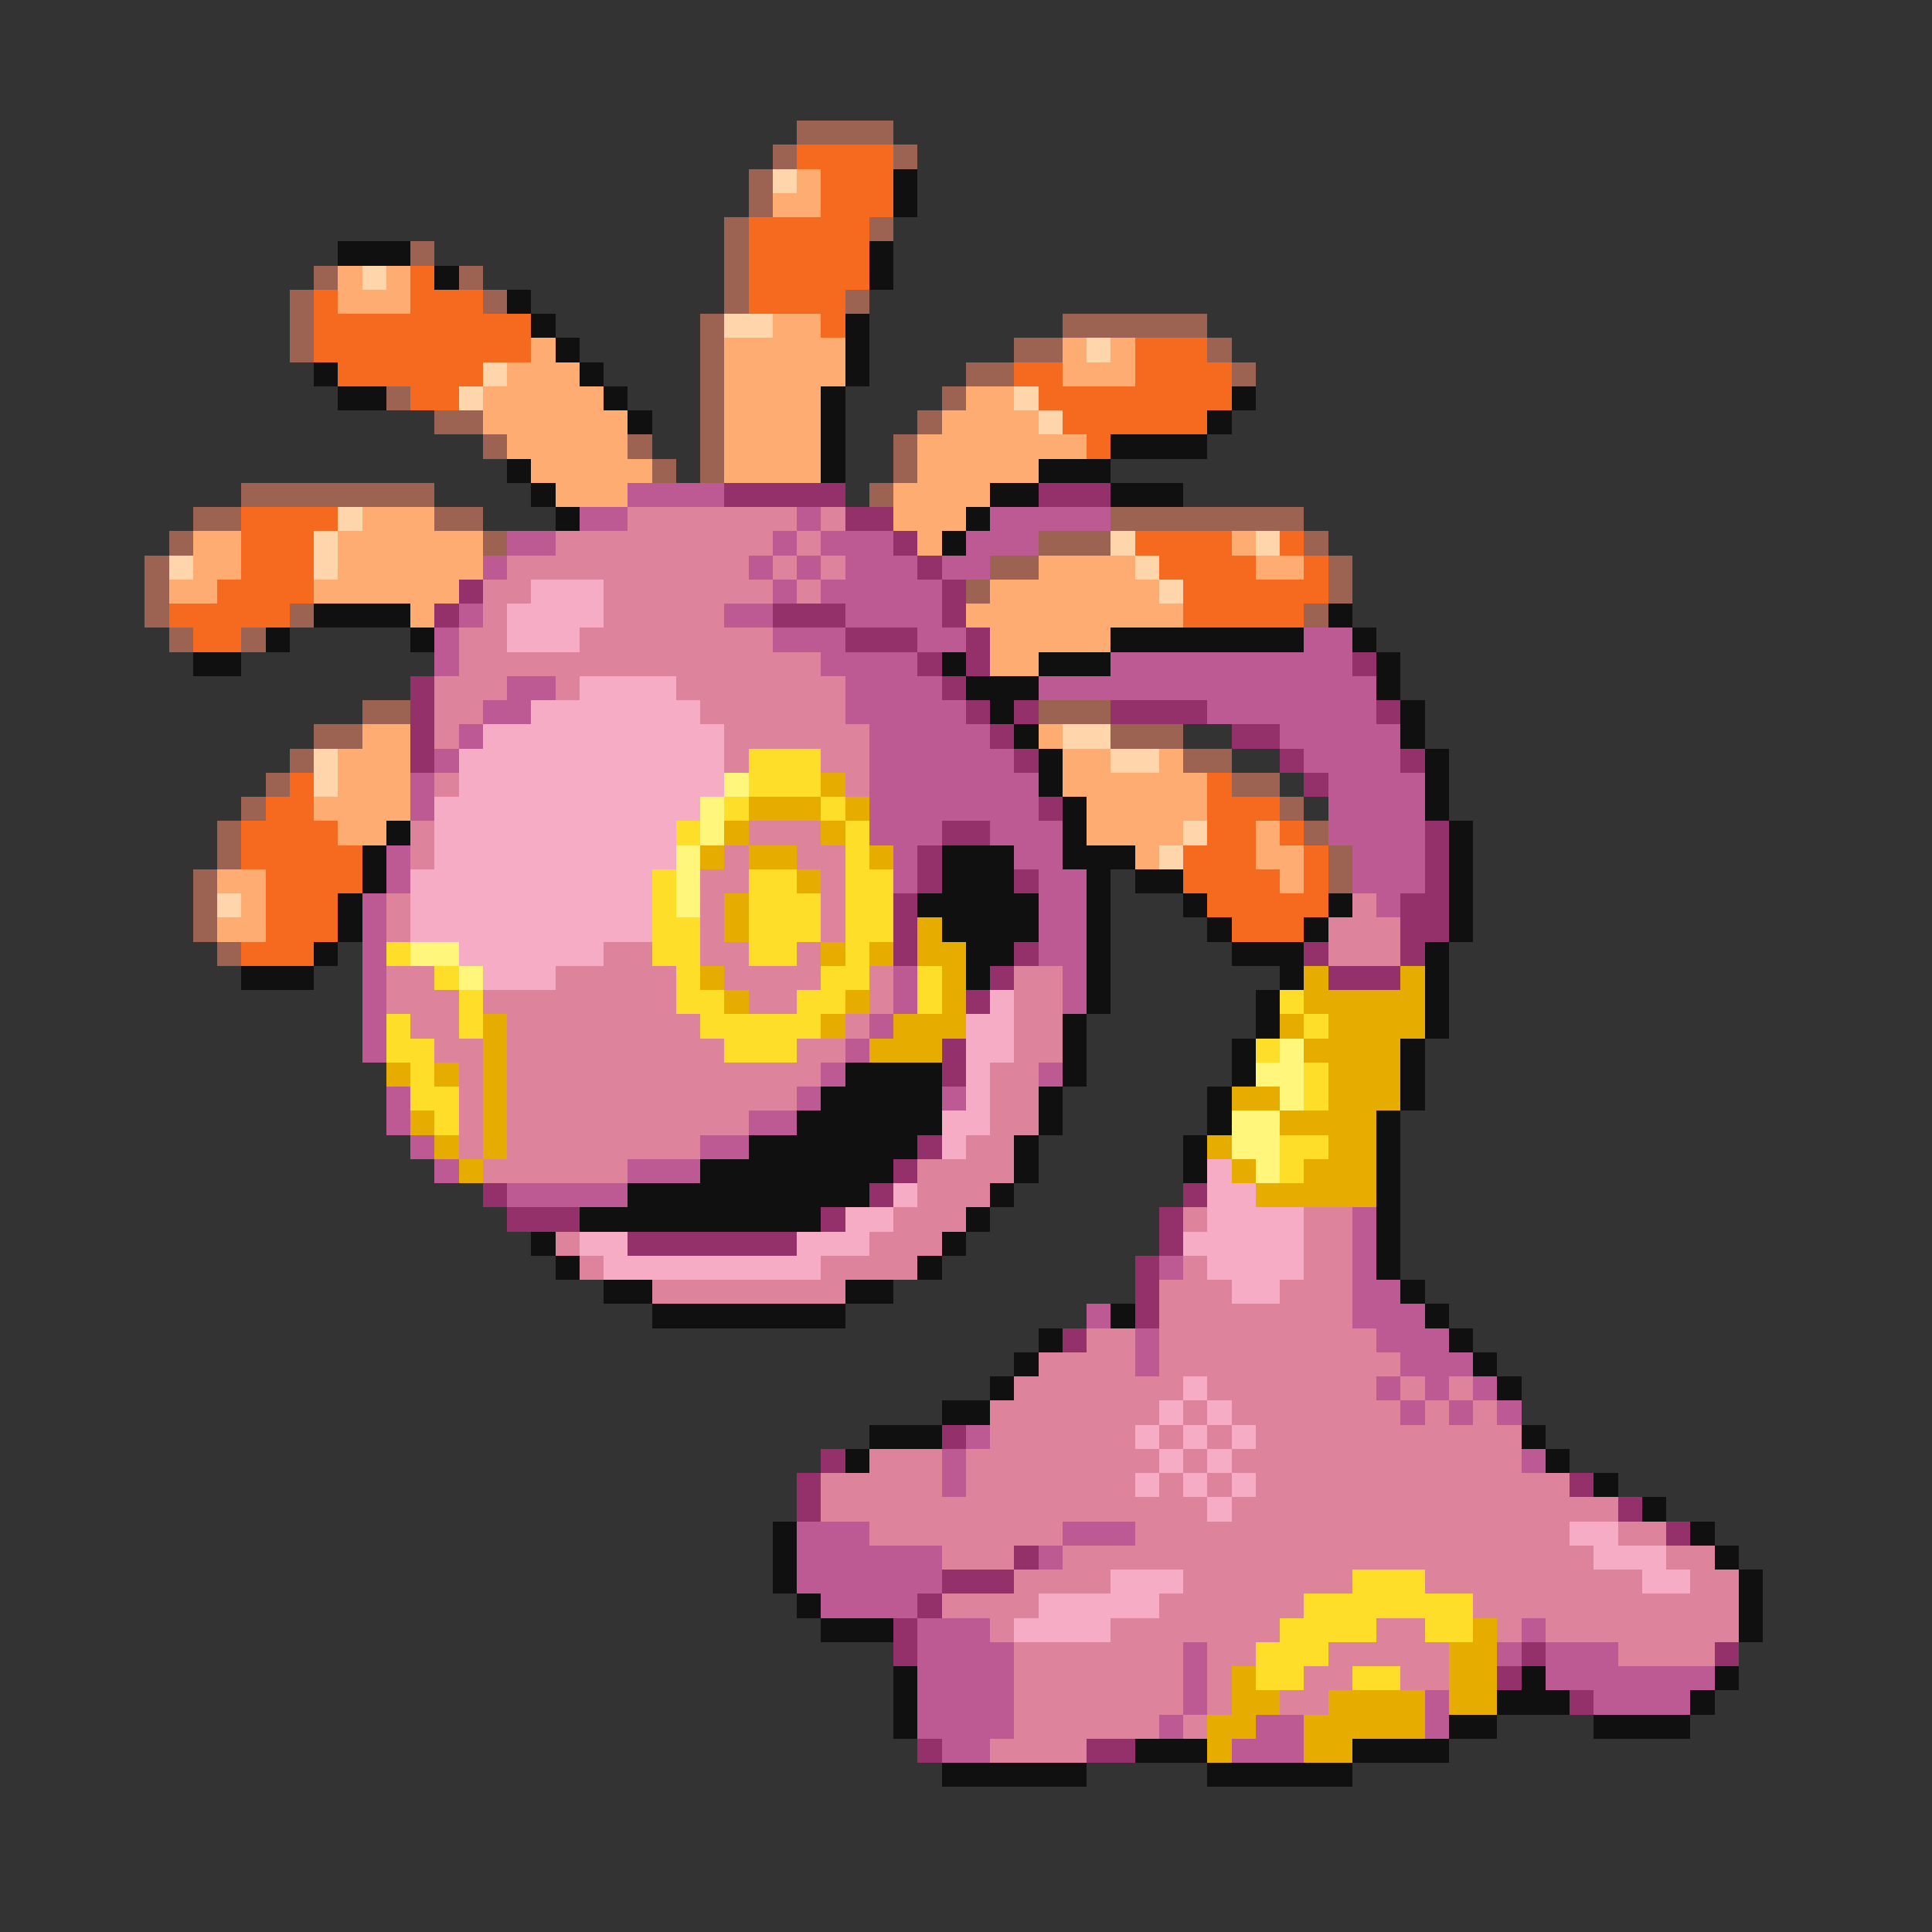 <svg xmlns="http://www.w3.org/2000/svg" viewBox="0 -0.5 80 80" shape-rendering="crispEdges">
<rect x="0" y="-0.5" width="80" height="80" fill="#333333" stroke="none"/>
<path stroke="#9c6252" d="M33 5h4M32 6h1M37 6h1M31 7h1M31 8h1M30 9h1M36 9h1M17 10h1M30 10h1M13 11h1M19 11h1M30 11h1M12 12h1M20 12h1M30 12h1M35 12h1M12 13h1M29 13h1M44 13h6M12 14h1M29 14h1M42 14h2M50 14h1M29 15h1M40 15h2M51 15h1M16 16h1M29 16h1M39 16h1M18 17h2M29 17h1M38 17h1M20 18h1M26 18h1M29 18h1M37 18h1M27 19h1M29 19h1M37 19h1M10 20h8M36 20h1M8 21h2M18 21h2M46 21h8M7 22h1M20 22h1M43 22h3M54 22h1M6 23h1M41 23h2M55 23h1M6 24h1M40 24h1M55 24h1M6 25h1M12 25h1M54 25h1M7 26h1M10 26h1M15 29h2M43 29h3M13 30h2M46 30h3M12 31h1M49 31h2M11 32h1M51 32h2M10 33h1M53 33h1M9 34h1M54 34h1M9 35h1M55 35h1M8 36h1M55 36h1M8 37h1M8 38h1M9 39h1" />
<path stroke="#f66a20" d="M33 6h4M34 7h3M34 8h3M31 9h5M31 10h5M17 11h1M31 11h5M13 12h1M17 12h3M31 12h4M13 13h9M34 13h1M13 14h9M47 14h3M14 15h6M42 15h2M47 15h4M17 16h2M43 16h8M44 17h6M45 18h1M10 21h4M10 22h3M47 22h4M53 22h1M10 23h3M48 23h4M54 23h1M9 24h4M49 24h6M7 25h5M49 25h5M8 26h2M12 32h1M50 32h1M11 33h2M50 33h3M10 34h4M50 34h2M53 34h1M10 35h5M49 35h3M54 35h1M11 36h4M49 36h4M54 36h1M11 37h3M50 37h5M11 38h3M51 38h3M10 39h3" />
<path stroke="#ffd5ac" d="M32 7h1M15 11h1M30 13h2M45 14h1M20 15h1M19 16h1M42 16h1M43 17h1M14 21h1M13 22h1M46 22h1M52 22h1M7 23h1M13 23h1M47 23h1M48 24h1M44 30h2M13 31h1M46 31h2M13 32h1M49 34h1M48 35h1M9 37h1" />
<path stroke="#ffac73" d="M33 7h1M32 8h2M14 11h1M16 11h1M14 12h3M32 13h2M22 14h1M30 14h5M44 14h1M46 14h1M21 15h3M30 15h5M44 15h3M20 16h5M30 16h4M40 16h2M20 17h6M30 17h4M39 17h4M21 18h5M30 18h4M38 18h7M22 19h5M30 19h4M38 19h5M23 20h3M37 20h4M15 21h3M37 21h3M8 22h2M14 22h6M38 22h1M51 22h1M8 23h2M14 23h6M43 23h4M52 23h2M7 24h2M13 24h6M41 24h7M17 25h1M40 25h9M41 26h5M41 27h2M15 30h2M43 30h1M14 31h3M44 31h2M48 31h1M14 32h3M44 32h6M13 33h4M45 33h5M14 34h2M45 34h4M52 34h1M47 35h1M52 35h2M9 36h2M53 36h1M10 37h1M9 38h2" />
<path stroke="#101010" d="M37 7h1M37 8h1M14 10h3M36 10h1M18 11h1M36 11h1M21 12h1M22 13h1M35 13h1M23 14h1M35 14h1M13 15h1M24 15h1M35 15h1M14 16h2M25 16h1M34 16h1M51 16h1M26 17h1M34 17h1M50 17h1M34 18h1M46 18h4M21 19h1M34 19h1M43 19h3M22 20h1M41 20h2M46 20h3M23 21h1M40 21h1M39 22h1M13 25h4M55 25h1M11 26h1M17 26h1M46 26h8M56 26h1M8 27h2M39 27h1M43 27h3M57 27h1M40 28h3M57 28h1M41 29h1M58 29h1M42 30h1M58 30h1M43 31h1M59 31h1M43 32h1M59 32h1M44 33h1M59 33h1M16 34h1M44 34h1M60 34h1M15 35h1M39 35h3M44 35h3M60 35h1M15 36h1M39 36h3M45 36h1M47 36h2M60 36h1M14 37h1M38 37h5M45 37h1M49 37h1M55 37h1M60 37h1M14 38h1M39 38h4M45 38h1M50 38h1M54 38h1M60 38h1M13 39h1M40 39h2M45 39h1M51 39h3M59 39h1M10 40h3M40 40h1M45 40h1M53 40h1M59 40h1M45 41h1M52 41h1M59 41h1M44 42h1M52 42h1M59 42h1M44 43h1M51 43h1M58 43h1M35 44h4M44 44h1M51 44h1M58 44h1M34 45h5M43 45h1M50 45h1M58 45h1M33 46h6M43 46h1M50 46h1M57 46h1M31 47h7M42 47h1M49 47h1M57 47h1M29 48h8M42 48h1M49 48h1M57 48h1M26 49h10M41 49h1M57 49h1M24 50h10M40 50h1M57 50h1M22 51h1M39 51h1M57 51h1M23 52h1M38 52h1M57 52h1M25 53h2M35 53h2M58 53h1M27 54h8M46 54h1M59 54h1M43 55h1M60 55h1M42 56h1M61 56h1M41 57h1M62 57h1M39 58h2M36 59h3M63 59h1M35 60h1M64 60h1M66 61h1M68 62h1M32 63h1M70 63h1M32 64h1M71 64h1M32 65h1M72 65h1M33 66h1M72 66h1M34 67h3M72 67h1M37 69h1M63 69h1M71 69h1M37 70h1M62 70h3M70 70h1M37 71h1M60 71h2M66 71h4M47 72h3M56 72h4M39 73h6M50 73h6" />
<path stroke="#bd5a94" d="M26 20h4M24 21h2M33 21h1M41 21h5M21 22h2M32 22h1M34 22h3M40 22h3M20 23h1M31 23h1M33 23h1M35 23h3M39 23h2M32 24h1M34 24h5M19 25h1M30 25h2M35 25h4M18 26h1M32 26h3M38 26h2M54 26h2M18 27h1M34 27h4M46 27h10M21 28h2M35 28h4M43 28h14M20 29h2M35 29h5M50 29h7M19 30h1M36 30h5M53 30h5M18 31h1M36 31h6M54 31h4M17 32h1M36 32h7M55 32h4M17 33h1M36 33h7M55 33h4M36 34h3M41 34h3M55 34h4M16 35h1M37 35h1M42 35h2M56 35h3M16 36h1M37 36h1M43 36h2M56 36h3M15 37h1M43 37h2M57 37h1M15 38h1M43 38h2M15 39h1M43 39h2M15 40h1M37 40h1M44 40h1M15 41h1M37 41h1M44 41h1M15 42h1M36 42h1M15 43h1M35 43h1M34 44h1M43 44h1M16 45h1M33 45h1M39 45h1M16 46h1M31 46h2M17 47h1M29 47h2M18 48h1M26 48h3M21 49h5M56 50h1M56 51h1M48 52h1M56 52h1M56 53h2M45 54h1M56 54h3M47 55h1M57 55h3M47 56h1M58 56h3M57 57h1M59 57h1M61 57h1M58 58h1M60 58h1M62 58h1M40 59h1M39 60h1M63 60h1M39 61h1M33 63h3M44 63h3M33 64h6M43 64h1M33 65h6M34 66h4M38 67h3M63 67h1M38 68h4M49 68h1M62 68h1M64 68h3M38 69h4M49 69h1M64 69h7M38 70h4M49 70h1M59 70h1M66 70h4M38 71h4M48 71h1M52 71h2M59 71h1M39 72h2M51 72h3" />
<path stroke="#94316a" d="M30 20h5M43 20h3M35 21h2M37 22h1M38 23h1M19 24h1M39 24h1M18 25h1M32 25h3M39 25h1M35 26h3M40 26h1M38 27h1M40 27h1M56 27h1M17 28h1M39 28h1M17 29h1M40 29h1M42 29h1M46 29h4M57 29h1M17 30h1M41 30h1M51 30h2M17 31h1M42 31h1M53 31h1M58 31h1M54 32h1M43 33h1M39 34h2M59 34h1M38 35h1M59 35h1M38 36h1M42 36h1M59 36h1M37 37h1M58 37h2M37 38h1M58 38h2M37 39h1M42 39h1M54 39h1M58 39h1M41 40h1M55 40h3M40 41h1M39 43h1M39 44h1M38 47h1M37 48h1M20 49h1M36 49h1M49 49h1M21 50h3M34 50h1M48 50h1M26 51h7M48 51h1M47 52h1M47 53h1M47 54h1M44 55h1M39 59h1M34 60h1M33 61h1M65 61h1M33 62h1M67 62h1M69 63h1M42 64h1M39 65h3M38 66h1M37 67h1M37 68h1M63 68h1M71 68h1M62 69h1M65 70h1M38 72h1M45 72h2" />
<path stroke="#de839c" d="M26 21h7M34 21h1M23 22h9M33 22h1M21 23h10M32 23h1M34 23h1M20 24h2M25 24h7M33 24h1M20 25h1M25 25h5M19 26h2M24 26h8M19 27h15M18 28h3M23 28h1M28 28h7M18 29h2M29 29h6M18 30h1M30 30h6M30 31h1M34 31h2M18 32h1M35 32h1M17 34h1M31 34h3M17 35h1M30 35h1M33 35h2M29 36h2M34 36h1M16 37h1M29 37h1M34 37h1M56 37h1M16 38h1M29 38h1M34 38h1M55 38h3M25 39h2M29 39h2M33 39h1M55 39h3M16 40h2M23 40h5M30 40h4M36 40h1M42 40h2M16 41h3M20 41h8M31 41h2M36 41h1M42 41h2M17 42h2M21 42h8M35 42h1M42 42h2M18 43h2M21 43h9M33 43h2M42 43h2M19 44h1M21 44h13M41 44h2M19 45h1M21 45h12M41 45h2M19 46h1M21 46h10M41 46h2M19 47h1M21 47h8M40 47h2M20 48h6M38 48h4M38 49h3M37 50h3M49 50h1M54 50h2M23 51h1M36 51h3M54 51h2M24 52h1M34 52h4M49 52h1M54 52h2M27 53h8M48 53h3M53 53h3M48 54h8M45 55h2M48 55h9M43 56h4M48 56h10M42 57h7M50 57h7M58 57h1M60 57h1M41 58h7M49 58h1M51 58h7M59 58h1M61 58h1M41 59h6M48 59h1M50 59h1M52 59h11M36 60h3M40 60h8M49 60h1M51 60h12M34 61h5M40 61h7M48 61h1M50 61h1M52 61h13M34 62h16M51 62h16M36 63h8M47 63h18M67 63h2M39 64h3M44 64h22M69 64h2M42 65h4M49 65h7M59 65h9M70 65h2M39 66h4M48 66h6M61 66h11M41 67h1M46 67h7M57 67h2M62 67h1M64 67h8M42 68h7M50 68h2M55 68h5M67 68h4M42 69h7M50 69h1M54 69h2M58 69h2M42 70h7M50 70h1M53 70h2M42 71h6M49 71h1M41 72h4" />
<path stroke="#f6acc5" d="M22 24h3M21 25h4M21 26h3M24 28h4M22 29h7M20 30h10M19 31h11M19 32h11M18 33h11M18 34h10M18 35h10M17 36h10M17 37h10M17 38h10M19 39h6M20 40h3M41 41h1M40 42h2M40 43h2M40 44h1M40 45h1M39 46h2M39 47h1M50 48h1M37 49h1M50 49h2M35 50h2M50 50h4M24 51h2M33 51h3M49 51h5M25 52h9M50 52h4M51 53h2M49 57h1M48 58h1M50 58h1M47 59h1M49 59h1M51 59h1M48 60h1M50 60h1M47 61h1M49 61h1M51 61h1M50 62h1M65 63h2M66 64h3M46 65h3M68 65h2M43 66h5M42 67h4" />
<path stroke="#ffde29" d="M31 31h3M31 32h3M30 33h1M34 33h1M28 34h1M35 34h1M35 35h1M27 36h1M31 36h2M35 36h2M27 37h1M31 37h3M35 37h2M27 38h2M31 38h3M35 38h2M16 39h1M27 39h2M31 39h2M35 39h1M18 40h1M28 40h1M34 40h2M38 40h1M19 41h1M28 41h2M33 41h2M38 41h1M53 41h1M16 42h1M19 42h1M29 42h5M54 42h1M16 43h2M30 43h3M52 43h1M17 44h1M54 44h1M17 45h2M54 45h1M18 46h1M53 47h2M53 48h1M56 65h3M54 66h7M53 67h4M59 67h2M52 68h3M52 69h2M56 69h2" />
<path stroke="#fff67b" d="M30 32h1M29 33h1M29 34h1M28 35h1M28 36h1M28 37h1M17 39h2M19 40h1M53 43h1M52 44h2M53 45h1M51 46h2M51 47h2M52 48h1" />
<path stroke="#e6ac00" d="M34 32h1M31 33h3M35 33h1M30 34h1M34 34h1M29 35h1M31 35h2M36 35h1M33 36h1M30 37h1M30 38h1M38 38h1M34 39h1M36 39h1M38 39h2M29 40h1M39 40h1M54 40h1M58 40h1M30 41h1M35 41h1M39 41h1M54 41h5M20 42h1M34 42h1M37 42h3M53 42h1M55 42h4M20 43h1M36 43h3M54 43h4M16 44h1M18 44h1M20 44h1M55 44h3M20 45h1M51 45h2M55 45h3M17 46h1M20 46h1M53 46h4M18 47h1M20 47h1M50 47h1M55 47h2M19 48h1M51 48h1M54 48h3M52 49h5M61 67h1M60 68h2M51 69h1M60 69h2M51 70h2M55 70h4M60 70h2M50 71h2M54 71h5M50 72h1M54 72h2" />
</svg>